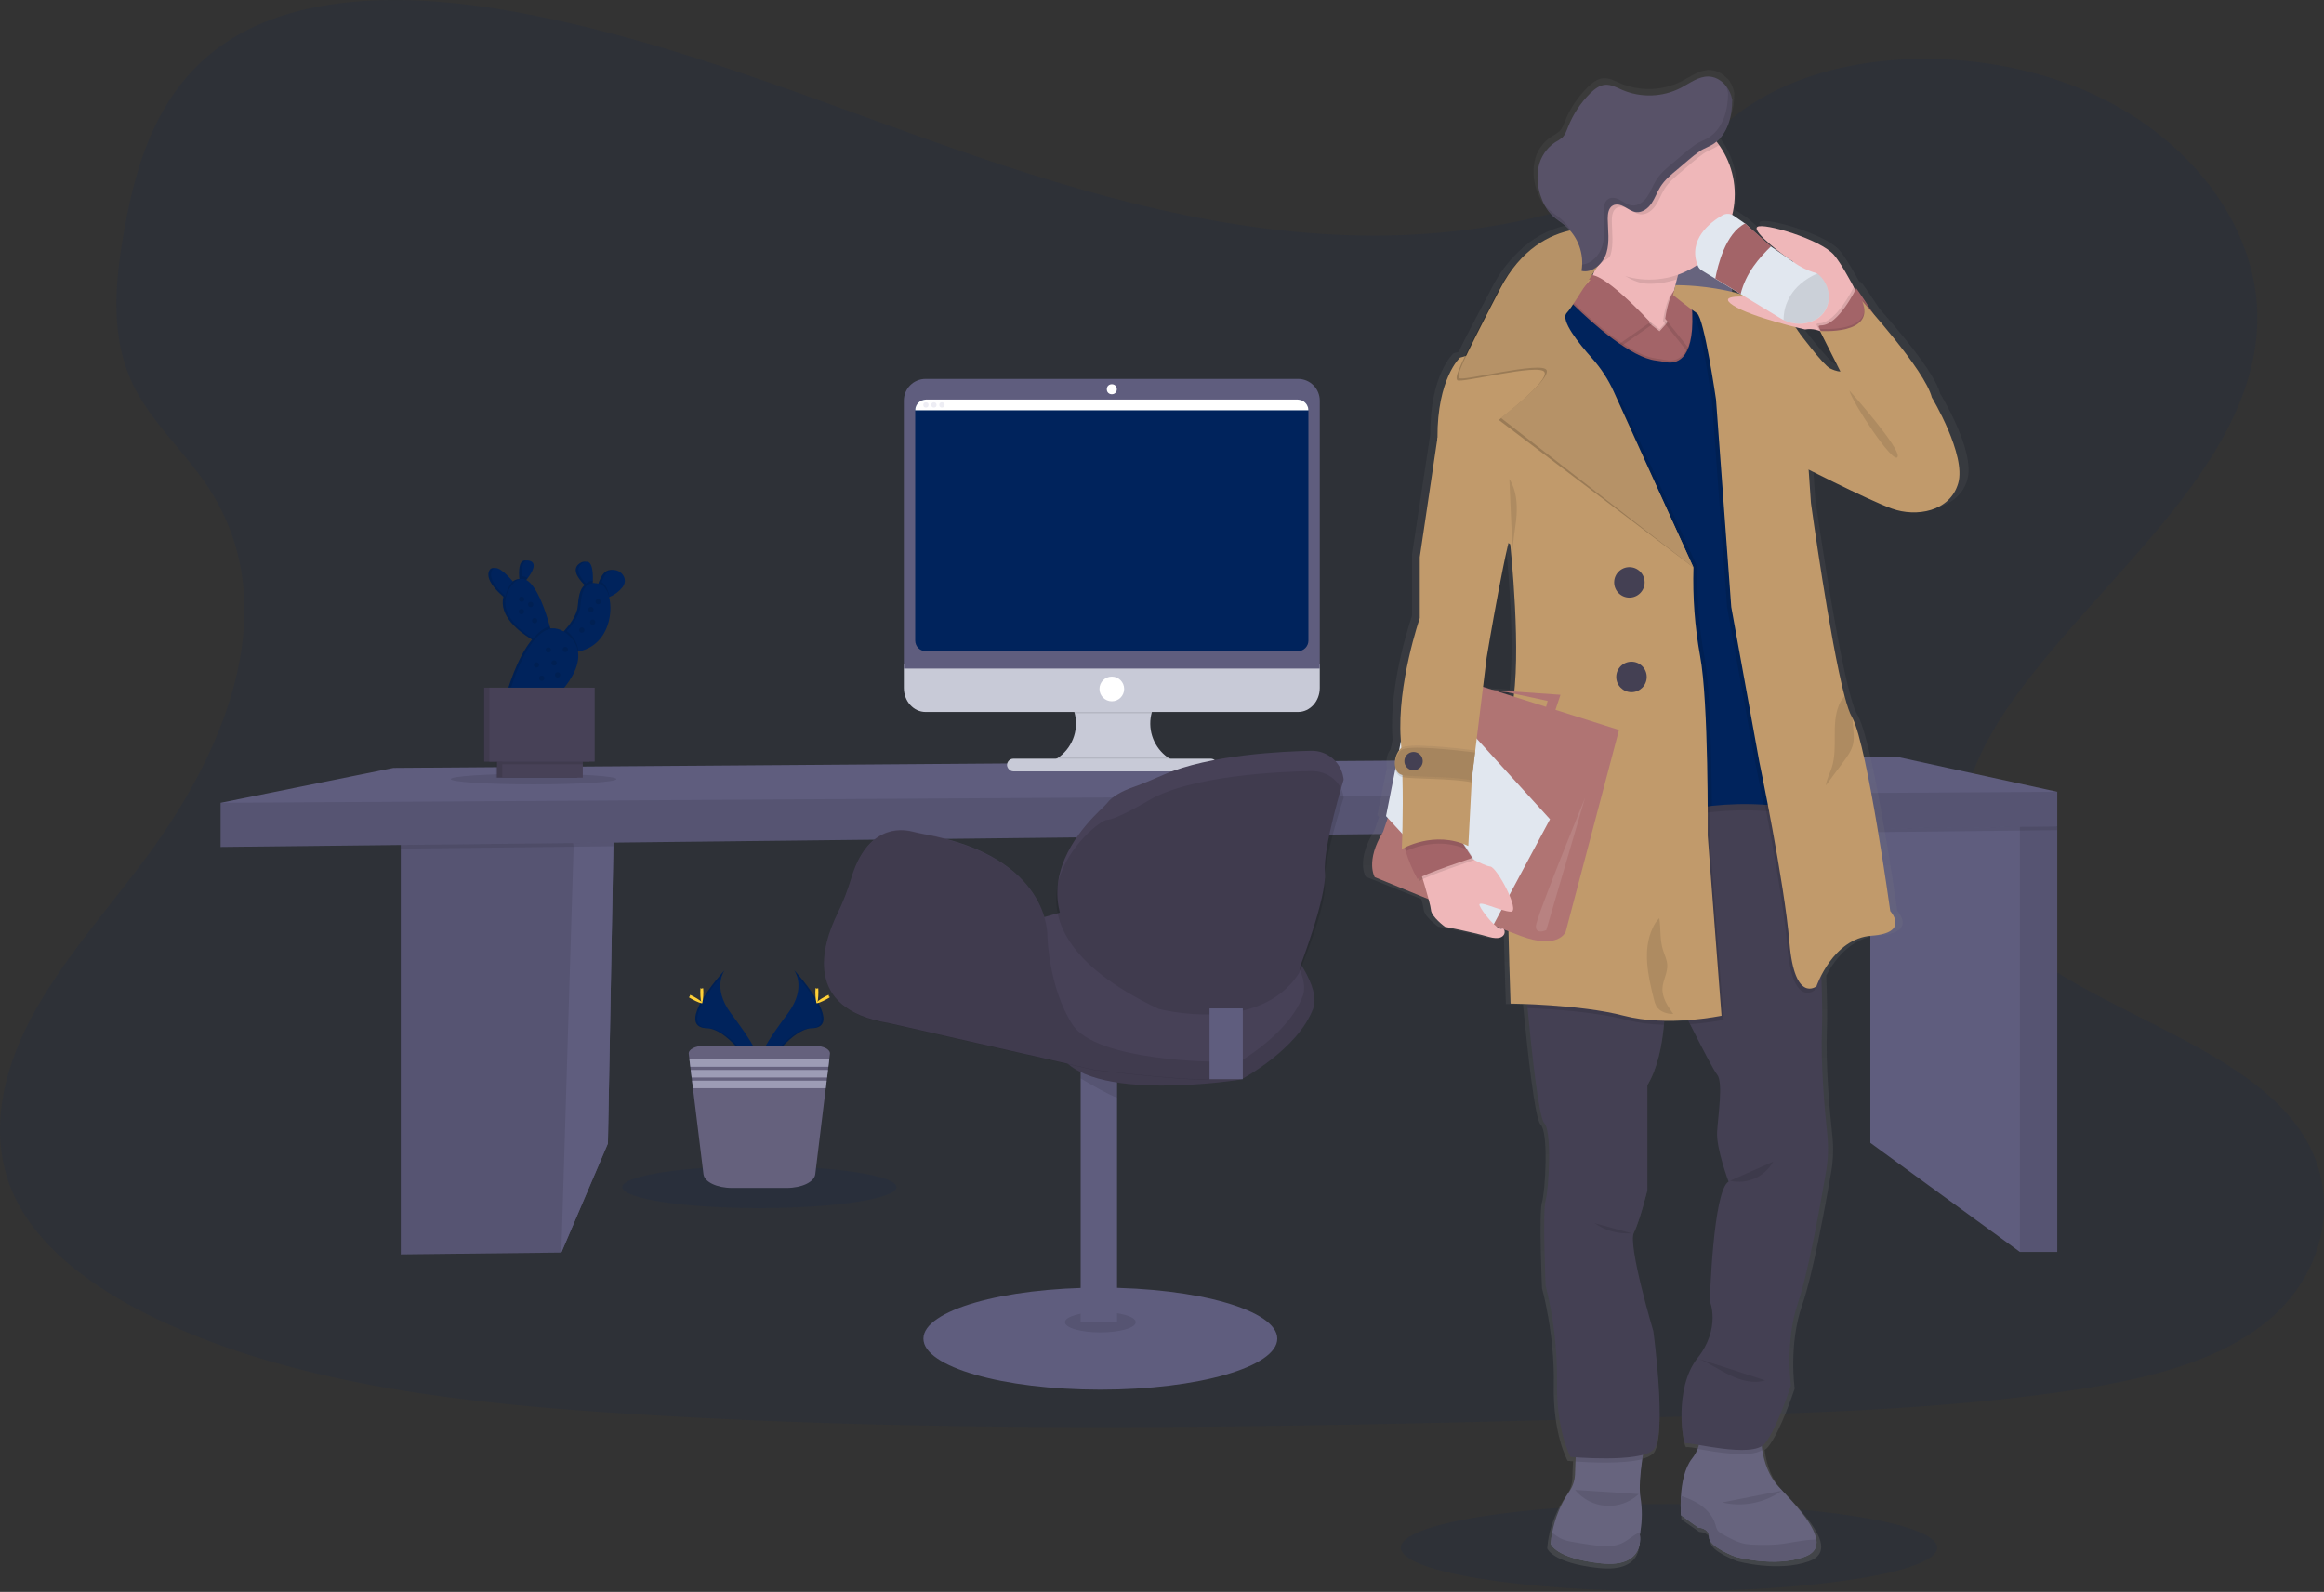 <?xml version="1.0" encoding="UTF-8"?>
<svg width="1118px" height="766px" viewBox="0 0 1118 766" version="1.1" xmlns="http://www.w3.org/2000/svg" xmlns:xlink="http://www.w3.org/1999/xlink">
    <rect x="0" y="0" width="1118" height="766" fill="#333333" stroke="none"/>
    <!-- Generator: Sketch 53.2 (72643) - https://sketchapp.com -->
    <title>developer</title>
    <desc>Created with Sketch.</desc>
    <defs>
        <linearGradient x1="50.002%" y1="100.001%" x2="50.002%" y2="0.003%" id="linearGradient-1">
            <stop stop-color="#808080" stop-opacity="0.25" offset="0%"></stop>
            <stop stop-color="#808080" stop-opacity="0.12" offset="54%"></stop>
            <stop stop-color="#808080" stop-opacity="0.1" offset="100%"></stop>
        </linearGradient>
    </defs>
    <g id="Page-1" stroke="none" stroke-width="1" fill="none" fill-rule="evenodd">
        <g id="developer" fill-rule="nonzero">
            <path d="M649.58,113.22 C577.91,110.94 509.64,89.7 444.46,66.47 C379.28,43.24 314.7,17.47 244.74,5.19 C199.74,-2.73 148.29,-3.81 112.03,18.29 C77.15,39.59 65.87,76.37 59.81,110.5 C55.25,136.17 52.57,163.19 65.06,187.23 C73.74,203.91 89.14,217.94 99.79,233.92 C136.86,289.54 110.66,358.12 70.49,412.42 C51.65,437.86 29.8,462.2 15.26,489.31 C0.72,516.42 -5.99,547.5 6.72,575.16 C19.33,602.58 49.37,623.16 81.92,637.66 C148.02,667.08 225.92,675.5 301.92,680.27 C470.01,690.86 639.01,686.25 807.64,681.68 C870.03,679.98 932.64,678.27 994.07,669.41 C1028.15,664.49 1063.34,656.69 1088.07,637.85 C1119.49,613.94 1127.27,573.44 1106.22,543.46 C1070.92,493.16 973.3,480.66 948.62,426.69 C935.01,396.97 949.01,363.86 968.74,336.32 C1011.08,277.21 1082.06,225.32 1085.8,157.78 C1088.37,111.37 1054.25,64.89 1001.49,42.93 C946.19,19.93 869.49,22.81 828.7,60.93 C786.69,100.14 712.87,115.24 649.58,113.22 Z" id="Path" fill="#00235C" opacity="0.1"></path>
            <ellipse id="Oval" fill="#00235C" opacity="0.1" cx="802.9" cy="744.72" rx="129" ry="21"></ellipse>
            <polygon id="Path" fill="#5F5D7E" points="295.39 389.56 295.07 407.2 292.45 550.22 270.04 602.71 192.8 603.59 192.8 397.68 273.41 391.3"></polygon>
            <polygon id="Path" fill="#000000" opacity="0.1" points="295.39 389.56 295.07 407.2 292.45 550.22 270.04 602.71 192.8 603.59 192.8 397.68 273.41 391.3"></polygon>
            <polygon id="Path" fill="#5F5D7E" points="295.39 389.56 295.07 407.2 292.45 550.22 270.04 602.71 275.94 407.54 275.92 407.41 273.41 391.3"></polygon>
            <polygon id="Path" fill="#000000" opacity="0.1" points="273.41 391.3 295.39 389.56 295.07 407.2 275.92 407.41 192.8 408.34 192.8 397.68"></polygon>
            <polygon id="Path" fill="#5F5D7E" points="989.68 397.68 989.68 602.4 971.7 602.4 899.76 549.93 899.76 391.91 964.03 385.87 967.97 387.68 971.7 389.4"></polygon>
            <rect id="Rectangle" fill="#000000" opacity="0.1" x="971.7" y="387.68" width="17.98" height="214.72"></rect>
            <polygon id="Path" fill="#000000" opacity="0.1" points="989.68 387.68 989.68 399.45 971.7 399.66 899.76 400.45 899.76 391.91 964.03 385.87 967.97 387.68 971.7 389.4 971.7 387.68"></polygon>
            <polygon id="Path" fill="#5F5D7E" points="989.68 381 989.68 397.68 106.13 407.54 106.13 386.31 189.26 369.5 912.73 364.2"></polygon>
            <polygon id="Path" fill="#000000" opacity="0.1" points="989.68 381 989.68 397.68 106.13 407.54 106.13 386.31"></polygon>
            <ellipse id="Oval" fill="#000000" opacity="0.1" cx="256.69" cy="374.88" rx="39.83" ry="2.55"></ellipse>
            <path d="M290.12,276.29 C289.277,277.455 288.603,278.735 288.12,280.09 C288,280.42 287.88,280.8 287.76,281.16 C287.534,281.052 287.295,280.971 287.05,280.92 C286.022,280.657 284.958,280.562 283.9,280.64 C283.9,280.233 283.92,279.803 283.96,279.35 C284.09,274.69 283.54,268.19 279.09,270.94 C274.83,273.59 277.87,278 280.62,280.85 C280.86,281.1 281.1,281.33 281.33,281.55 C278.82,283.35 278.33,287.5 277.92,291.84 C277.51,296.18 273.82,300.94 271.38,303.64 L270.68,304.39 C268.683,302.788 266.093,302.121 263.57,302.56 C263.457,302.18 263.347,301.78 263.24,301.36 C261.24,294.21 257.15,281.82 251.9,279.1 L252.59,278.23 C254.82,275.31 257.33,270.98 253.59,269.87 C249.85,268.76 249.59,273.63 249.76,277.27 C249.76,277.73 249.82,278.16 249.86,278.57 C248.373,278.648 246.982,279.331 246.01,280.46 C245.83,280.24 245.65,280.02 245.44,279.78 C242.44,276.23 236.92,270.61 235.25,274.87 C233.7,278.87 238.55,283.97 241.97,286.95 L242.18,287.14 C239.89,296.44 249.89,304.02 255.28,307.33 L255.97,307.76 C248.54,316.51 243.97,332.92 243.97,332.92 L264.77,336.64 C264.77,336.64 278.56,324.74 276.77,313.56 L276.91,313.56 C290.69,310.8 293.83,296.1 291.68,287.38 L291.93,287.28 C294.437,286.245 296.634,284.582 298.31,282.45 C302.17,277.08 294.08,271.03 290.12,276.29 Z" id="Path" fill="#00235C"></path>
            <path d="M290.12,276.29 C289.277,277.455 288.603,278.735 288.12,280.09 C288,280.42 287.88,280.8 287.76,281.16 C287.534,281.052 287.295,280.971 287.05,280.92 C286.022,280.657 284.958,280.562 283.9,280.64 C283.9,280.233 283.92,279.803 283.96,279.35 C284.09,274.69 283.54,268.19 279.09,270.94 C274.83,273.59 277.87,278 280.62,280.85 C280.86,281.1 281.1,281.33 281.33,281.55 C278.82,283.35 278.33,287.5 277.92,291.84 C277.51,296.18 273.82,300.94 271.38,303.64 L270.68,304.39 C268.683,302.788 266.093,302.121 263.57,302.56 C263.457,302.18 263.347,301.78 263.24,301.36 C261.24,294.21 257.15,281.82 251.9,279.1 L252.59,278.23 C254.82,275.31 257.33,270.98 253.59,269.87 C249.85,268.76 249.59,273.63 249.76,277.27 C249.76,277.73 249.82,278.16 249.86,278.57 C248.373,278.648 246.982,279.331 246.01,280.46 C245.83,280.24 245.65,280.02 245.44,279.78 C242.44,276.23 236.92,270.61 235.25,274.87 C233.7,278.87 238.55,283.97 241.97,286.95 L242.18,287.14 C239.89,296.44 249.89,304.02 255.28,307.33 L255.97,307.76 C248.54,316.51 243.97,332.92 243.97,332.92 L264.77,336.64 C264.77,336.64 278.56,324.74 276.77,313.56 L276.91,313.56 C290.69,310.8 293.83,296.1 291.68,287.38 L291.93,287.28 C294.437,286.245 296.634,284.582 298.31,282.45 C302.17,277.08 294.08,271.03 290.12,276.29 Z" id="Path" fill="#000000" opacity="0.1"></path>
            <path d="M248.71,282.29 L246.28,289.41 C246.28,289.41 244.93,288.46 243.22,286.95 C239.81,283.95 234.95,278.83 236.51,274.87 C238.18,270.61 243.69,276.23 246.7,279.78 C247.91,281.2 248.71,282.29 248.71,282.29 Z" id="Path" fill="#00235C"></path>
            <path d="M253.84,278.23 C253.099,279.201 252.308,280.132 251.47,281.02 C251.263,279.778 251.119,278.527 251.04,277.27 C250.84,273.63 251.22,268.79 254.87,269.87 C258.52,270.95 256.07,275.31 253.84,278.23 Z" id="Path" fill="#00235C"></path>
            <path d="M285.21,279.35 C285.14,281.69 284.91,283.56 284.91,283.56 C283.847,282.729 282.845,281.823 281.91,280.85 C279.16,278 276.11,273.59 280.38,270.94 C284.79,268.19 285.34,274.69 285.21,279.35 Z" id="Path" fill="#00235C"></path>
            <path d="M299.58,282.42 C297.904,284.552 295.707,286.215 293.2,287.25 C292.503,287.551 291.789,287.808 291.06,288.02 L288.19,284.02 C288.498,282.691 288.895,281.385 289.38,280.11 C289.863,278.755 290.537,277.475 291.38,276.31 C295.35,271.03 303.44,277.08 299.58,282.42 Z" id="Path" fill="#00235C"></path>
            <path d="M246.7,279.78 C247.91,281.2 248.7,282.29 248.7,282.29 L246.27,289.41 C246.27,289.41 244.92,288.46 243.21,286.95 C243.589,284.671 244.53,282.523 245.95,280.7 C246.2,280.37 246.45,280.06 246.7,279.78 Z" id="Path" fill="#000000" opacity="0.1"></path>
            <path d="M253.84,278.23 C253.099,279.201 252.308,280.132 251.47,281.02 C251.263,279.778 251.119,278.527 251.04,277.27 C252.05,277.292 253.029,277.628 253.84,278.23 L253.84,278.23 Z" id="Path" fill="#000000" opacity="0.1"></path>
            <path d="M265.8,306.49 L259.75,309.15 C258.646,308.599 257.571,307.992 256.53,307.33 C250.17,303.42 237.39,293.58 245.96,281.97 C254.53,270.36 261.68,291.18 264.49,301.36 C265.34,304.4 265.8,306.49 265.8,306.49 Z" id="Path" fill="#00235C"></path>
            <path d="M281.88,280.86 C282.756,279.951 283.949,279.414 285.21,279.36 C285.14,281.7 284.91,283.57 284.91,283.57 C283.837,282.74 282.824,281.834 281.88,280.86 L281.88,280.86 Z" id="Path" fill="#000000" opacity="0.1"></path>
            <path d="M293.2,287.25 C292.503,287.551 291.789,287.808 291.06,288.02 L288.19,284.02 C288.498,282.691 288.895,281.385 289.38,280.11 C291.23,281.17 292.59,283.86 293.2,287.25 Z" id="Path" fill="#000000" opacity="0.1"></path>
            <path d="M278.18,313.53 C277.847,313.597 277.513,313.657 277.18,313.71 C256.91,316.8 270.5,305.85 270.5,305.85 C270.5,305.85 271.41,305.01 272.65,303.64 C275.09,300.94 278.78,296.21 279.2,291.84 C279.83,285.27 280.57,279.11 288.33,280.92 C296.09,282.73 297.38,309.69 278.18,313.53 Z" id="Path" fill="#00235C"></path>
            <rect id="Rectangle" fill="#474157" x="239.06" y="364.02" width="38.75" height="10.19"></rect>
            <rect id="Rectangle" fill="#474157" x="232.9" y="330.91" width="50.63" height="35.56"></rect>
            <rect id="Rectangle" fill="#000000" opacity="0.1" x="238.68" y="364.02" width="38.75" height="10.19"></rect>
            <rect id="Rectangle" fill="#000000" opacity="0.1" x="232.74" y="330.91" width="50.63" height="35.56"></rect>
            <rect id="Rectangle" fill="#474157" x="241.61" y="364.02" width="38.75" height="10.19"></rect>
            <path d="M264.49,301.36 C265.34,304.36 265.8,306.49 265.8,306.49 L259.75,309.15 C258.646,308.599 257.571,307.992 256.53,307.33 C258.9,304.33 261.57,302.06 264.49,301.36 Z" id="Path" fill="#000000" opacity="0.1"></path>
            <path d="M278.18,313.53 C277.847,313.597 277.513,313.657 277.18,313.71 C256.91,316.8 270.5,305.85 270.5,305.85 C270.5,305.85 271.41,305.01 272.65,303.64 C276.41,306.67 278.01,310.08 278.18,313.53 Z" id="Path" fill="#000000" opacity="0.1"></path>
            <path d="M245.21,332.92 C245.21,332.92 256.57,292.27 272.49,304.8 C288.41,317.33 266.01,336.64 266.01,336.64 L245.21,332.92 Z" id="Path" fill="#00235C"></path>
            <circle id="Oval" fill="#000000" opacity="0.1" cx="250.95" cy="288.34" r="1.27"></circle>
            <circle id="Oval" fill="#000000" opacity="0.1" cx="250.84" cy="294.29" r="1.27"></circle>
            <circle id="Oval" fill="#000000" opacity="0.1" cx="287.78" cy="289.51" r="1.27"></circle>
            <circle id="Oval" fill="#000000" opacity="0.1" cx="258.06" cy="319.97" r="1.27"></circle>
            <circle id="Oval" fill="#000000" opacity="0.1" cx="285.12" cy="299.38" r="1.27"></circle>
            <circle id="Oval" fill="#000000" opacity="0.1" cx="271.96" cy="312.54" r="1.27"></circle>
            <circle id="Oval" fill="#000000" opacity="0.1" cx="255.3" cy="290.89" r="1.27"></circle>
            <circle id="Oval" fill="#000000" opacity="0.1" cx="284.27" cy="293.33" r="1.27"></circle>
            <circle id="Oval" fill="#000000" opacity="0.1" cx="279.92" cy="303.2" r="1.27"></circle>
            <circle id="Oval" fill="#000000" opacity="0.1" cx="266.55" cy="319.02" r="1.27"></circle>
            <circle id="Oval" fill="#000000" opacity="0.1" cx="263.79" cy="312.76" r="1.27"></circle>
            <circle id="Oval" fill="#000000" opacity="0.1" cx="257.21" cy="298.64" r="1.27"></circle>
            <rect id="Rectangle" fill="#000000" opacity="0.1" x="241.61" y="364.02" width="38.75" height="3.72"></rect>
            <rect id="Rectangle" fill="#474157" x="235.45" y="330.91" width="50.63" height="35.56"></rect>
            <circle id="Oval" fill="#000000" opacity="0.1" cx="268.25" cy="324.75" r="1.27"></circle>
            <circle id="Oval" fill="#000000" opacity="0.1" cx="260.6" cy="326.34" r="1.27"></circle>
            <path d="M382.01,466.79 C382.01,466.79 388.32,475.04 379.1,487.5 C369.88,499.96 362.27,510.5 365.34,518.24 C365.34,518.24 379.26,495.1 390.58,494.78 C401.9,494.46 394.43,480.7 382.01,466.79 Z" id="Path" fill="#00235C"></path>
            <path d="M382.01,466.79 C382.557,467.586 382.991,468.455 383.3,469.37 C394.35,482.37 400.24,494.48 389.61,494.78 C379.72,495.06 367.85,512.78 365.01,517.22 C365.1,517.56 365.21,517.894 365.34,518.22 C365.34,518.22 379.26,495.08 390.58,494.76 C401.9,494.44 394.43,480.7 382.01,466.79 Z" id="Path" fill="#000000" opacity="0.1"></path>
            <path d="M393.7,477.3 C393.7,480.21 393.37,482.56 392.97,482.56 C392.57,482.56 392.24,480.21 392.24,477.3 C392.24,474.39 392.65,475.77 393.05,475.77 C393.45,475.77 393.7,474.4 393.7,477.3 Z" id="Path" fill="#FFD037"></path>
            <path d="M397.72,480.77 C395.17,482.16 392.95,483 392.72,482.65 C392.49,482.3 394.44,480.88 396.99,479.49 C399.54,478.1 398.53,479.11 398.72,479.49 C398.91,479.87 400.27,479.38 397.72,480.77 Z" id="Path" fill="#FFD037"></path>
            <path d="M348.64,466.79 C348.64,466.79 342.32,475.04 351.55,487.5 C360.78,499.96 368.38,510.5 365.3,518.24 C365.3,518.24 351.39,495.1 340.06,494.78 C328.73,494.46 336.18,480.7 348.64,466.79 Z" id="Path" fill="#00235C"></path>
            <path d="M348.64,466.79 C348.089,467.584 347.654,468.453 347.35,469.37 C336.29,482.37 330.41,494.48 341.03,494.78 C350.93,495.06 362.8,512.78 365.64,517.22 C365.54,517.57 365.43,517.91 365.3,518.22 C365.3,518.22 351.39,495.08 340.06,494.76 C328.73,494.44 336.18,480.7 348.64,466.79 Z" id="Path" fill="#000000" opacity="0.1"></path>
            <path d="M336.9,477.3 C336.9,480.21 337.23,482.56 337.63,482.56 C338.03,482.56 338.36,480.21 338.36,477.3 C338.36,474.39 337.95,475.77 337.55,475.77 C337.15,475.77 336.9,474.4 336.9,477.3 Z" id="Path" fill="#FFD037"></path>
            <path d="M332.88,480.77 C335.43,482.16 337.65,483 337.88,482.65 C338.11,482.3 336.17,480.88 333.62,479.49 C331.07,478.1 332.07,479.11 331.88,479.49 C331.69,479.87 330.33,479.38 332.88,480.77 Z" id="Path" fill="#FFD037"></path>
            <ellipse id="Oval" fill="#00235C" opacity="0.1" cx="365.31" cy="571.24" rx="65.98" ry="10.13"></ellipse>
            <path d="M399.26,507.12 L398.94,509.7 L398.5,513.34 L398.32,514.85 L397.88,518.5 L397.68,520.01 L397.24,523.65 L392.19,565.04 C391.74,568.74 385.71,571.62 378.42,571.62 L352.18,571.62 C344.9,571.62 338.87,568.74 338.42,565.04 L333.36,523.65 L332.92,520.01 L332.74,518.5 L332.28,514.85 L332.1,513.34 L331.66,509.7 L331.34,507.12 C331.09,505.03 334.34,503.27 338.48,503.27 L392.13,503.27 C396.25,503.27 399.52,505.03 399.26,507.12 Z" id="Path" fill="#65617D"></path>
            <polygon id="Path" fill="#9D9CB5" points="398.95 509.69 398.5 513.33 332.11 513.33 331.66 509.69"></polygon>
            <polygon id="Path" fill="#9D9CB5" points="398.32 514.85 397.88 518.49 332.74 518.49 332.29 514.85"></polygon>
            <polygon id="Path" fill="#9D9CB5" points="397.69 520.01 397.25 523.65 333.37 523.65 332.92 520.01"></polygon>
            <path d="M565.47,366.54 L565.47,368.6 L504.56,368.6 L504.56,366.93 C512.417,364.023 517.63,356.527 517.62,348.15 C517.621,340.324 513.057,333.216 505.94,329.96 L565.06,329.96 C557.856,333.243 553.266,340.467 553.355,348.383 C553.444,356.3 558.194,363.419 565.47,366.54 Z" id="Path" fill="#C8CAD7"></path>
            <path d="M565.06,329.96 C559.558,332.483 555.496,337.363 554.01,343.23 L517.01,343.23 C515.512,337.363 511.444,332.486 505.94,329.96 L565.06,329.96 Z" id="Path" fill="#000000" opacity="0.1"></path>
            <path d="M434.81,319.46 L434.81,331.03 C434.81,337.41 439.49,342.59 445.25,342.59 L624.46,342.59 C630.22,342.59 634.9,337.41 634.9,331.03 L634.9,319.46 L434.81,319.46 Z" id="Path" fill="#C8CAD7"></path>
            <path d="M565.47,366.54 L565.47,368.6 L504.56,368.6 L504.56,366.93 C506.23,366.308 507.811,365.467 509.26,364.43 L561.74,364.43 C562.905,365.264 564.155,365.971 565.47,366.54 Z" id="Path" fill="#000000" opacity="0.1"></path>
            <rect id="Rectangle" fill="#C8CAD7" x="484.44" y="365.07" width="101.17" height="6.1" rx="3.05"></rect>
            <path d="M634.9,192.77 C634.9,190.001 633.8,187.346 631.842,185.388 C629.884,183.43 627.229,182.33 624.46,182.33 L445.25,182.33 C439.484,182.33 434.81,187.004 434.81,192.77 L434.81,321.71 L634.9,321.71 L634.9,192.77 Z" id="Path" fill="#5F5D7E"></path>
            <path d="M629.44,197.42 L629.44,308.22 C629.44,311.059 627.139,313.36 624.3,313.36 L445.41,313.36 C442.571,313.36 440.27,311.059 440.27,308.22 L440.27,197.42 C440.285,196.516 440.54,195.632 441.01,194.86 C441.929,193.272 443.625,192.293 445.46,192.29 L624.3,192.29 C627.135,192.29 629.434,194.585 629.44,197.42 Z" id="Path" fill="#00235C"></path>
            <circle id="Oval" fill="#FFFFFF" cx="534.86" cy="187.3" r="2.41"></circle>
            <circle id="Oval" fill="#FFFFFF" cx="534.86" cy="331.51" r="5.94"></circle>
            <path d="M629.44,197.42 L440.27,197.42 C440.27,194.581 442.571,192.28 445.41,192.28 L624.3,192.28 C627.139,192.28 629.44,194.581 629.44,197.42 Z" id="Path" fill="#FFFFFF"></path>
            <circle id="Oval" fill="#EDEDF4" cx="445.42" cy="194.85" r="1.28"></circle>
            <circle id="Oval" fill="#EDEDF4" cx="449.27" cy="194.85" r="1.28"></circle>
            <circle id="Oval" fill="#EDEDF4" cx="453.12" cy="194.85" r="1.28"></circle>
            <path d="M657.01,421.86 C657.01,421.86 669.01,426.74 683.74,432.59 C684.245,434.275 684.632,435.992 684.9,437.73 C685.16,441.13 691.9,445.92 691.9,445.92 C691.9,445.92 704.4,448.18 713.81,450.83 C721.12,452.83 722.13,448.83 721.19,447.27 L723.38,448.11 C723.87,468.35 724.43,483.11 724.43,483.11 C724.43,483.11 727.63,483.11 732.68,483.35 C732.74,483.99 732.8,484.65 732.87,485.35 C734.8,505.35 738.35,538.35 741.1,541.09 C745.1,544.96 743.33,573.48 741.79,578.52 C740.25,583.56 741.79,619.83 741.79,619.83 C741.79,619.83 747.98,641.99 747.46,666.17 C746.94,690.35 754.16,702.95 754.16,702.95 L756.75,703.14 C756.75,703.81 756.67,704.47 756.64,705.14 C756.52,707.33 756.43,709.52 756.4,711.51 C756.239,714.549 755.197,717.474 753.4,719.93 C749.255,725.855 746.397,732.583 745.01,739.68 C744.707,741.267 744.493,742.869 744.37,744.48 C744.37,744.88 744.32,745.1 744.32,745.1 C744.32,745.1 746.72,752.16 769.24,754.51 C791.76,756.86 788.5,740.57 788.5,740.57 C788.5,740.57 788.61,740.11 788.75,739.27 C789.735,733.763 789.766,728.127 788.84,722.61 C788.05,718.31 788.73,710.87 789.71,704.05 C789.81,703.34 789.92,702.64 790.02,701.95 C791.904,701.556 793.673,700.735 795.19,699.55 C802.24,693.12 795.19,642 795.19,642 C795.19,642 782.47,600.19 785.57,594.14 C788.67,588.09 792.27,573.49 792.27,573.49 L792.27,522.61 C797.27,514.54 799.52,503.5 800.45,493.45 C800.51,492.78 800.57,492.12 800.62,491.45 C804.79,491.53 808.79,491.38 812.42,491.13 L813.42,493.13 C819.32,504.56 825.32,515.88 826.79,517.55 C829.88,521.08 827.3,537.2 826.79,545.26 C826.28,553.32 832.46,569.44 832.46,569.44 C824.73,573.97 823.18,627.37 823.18,627.37 C823.18,627.37 828.85,640.47 816.99,655.08 C805.13,669.69 809.77,697.4 811.32,696.39 C811.73,696.12 814.24,696.53 817.81,697.12 C817.162,699.514 816.002,701.738 814.41,703.64 C810.58,708.4 809.27,715.86 808.89,721.82 C808.667,724.926 808.667,728.044 808.89,731.15 L817.48,737.15 C817.48,737.15 822.81,737.15 822.81,741.86 C822.81,746.57 835.87,751.26 835.87,751.26 C835.87,751.26 855.29,756.63 870.25,751.26 C875.1,749.52 876.58,746.53 876.01,742.9 C874.83,735.31 864.68,724.9 857.36,717.34 C852.42,712.21 850.17,705.41 849.17,699.52 C849.06,698.89 848.97,698.27 848.89,697.66 C849.493,697.32 850.031,696.877 850.48,696.35 C856.67,688.79 863.37,668.14 863.37,668.14 C863.37,668.14 860.31,647.04 867.01,627.86 C872.01,613.67 878.08,580.41 880.9,564.12 C881.931,558.21 882.119,552.183 881.46,546.22 C880.16,534.33 878.16,512.3 878.87,494.86 C879.11,489.17 878.94,480.12 878.55,469.51 L878.55,469.36 C882.22,462.43 890.18,451.12 903.46,450.19 C922.71,448.84 912.74,438.27 912.74,438.27 C912.74,438.27 901.45,358.94 894.01,344.86 C893.897,344.615 893.766,344.377 893.62,344.15 C892.52,342.4 891.32,338.9 890.05,334.23 C882.72,307.18 873.34,240.54 873.34,240.54 L872.19,224.33 C883.67,229.96 904.97,240.23 913.56,243.23 C925.56,247.43 942.26,244.74 946.39,230.97 C950.52,217.2 933.33,189.33 933.33,189.33 C930.8,179.45 913.33,158.88 904.24,148.67 C903.36,147.34 902.49,146.02 901.64,144.76 C899.3,141.27 897.19,138.19 895.85,136.38 L895.72,136.63 C895.39,136.17 895.08,135.74 894.81,135.38 L894.59,135.82 C891.34,129.82 887.69,123.65 884.86,120.34 C878.28,112.66 849.58,104.4 846.74,106.67 C844.67,108.32 853.26,115.52 859.27,119.94 L853.53,116.06 L840.7,104.96 L835.05,101.14 C834.815,100.981 834.567,100.84 834.31,100.72 C837.287,89.026 834.897,76.613 827.79,66.86 C827.39,66.31 826.96,65.76 826.53,65.23 C832.44,60.31 834.31,52.18 834.31,45.03 L834.31,44.76 C833.873,42.08 832.683,39.58 830.88,37.55 C830.97,37.73 831.06,37.93 831.14,38.12 C829.047,35.442 825.886,33.816 822.49,33.67 C817.49,33.59 813.3,36.87 808.91,39.12 C799.771,43.698 789.09,44.063 779.66,40.12 C776.95,38.96 774.22,37.42 771.28,37.66 C768.34,37.9 766.01,39.79 764.01,41.76 C759.201,46.396 755.419,51.99 752.91,58.18 C752.17,59.99 751.51,61.92 750.08,63.28 C748.991,64.169 747.811,64.94 746.56,65.58 C742.203,68.356 739.172,72.793 738.17,77.86 C737.237,82.852 737.761,88.008 739.68,92.71 C740.84,95.965 742.736,98.908 745.22,101.31 C747.09,103.04 749.33,104.31 751.31,105.94 C752.209,106.672 753.048,107.475 753.82,108.34 C744.827,110.331 736.604,114.888 730.15,121.46 C725.301,126.146 721.248,131.59 718.15,137.58 C709.78,153.31 704.7,163.1 701.68,169.31 C700.17,169.77 699.24,169.99 699.24,169.99 C699.24,169.99 687.9,180.06 688.07,208.94 L688.07,208.94 L679.3,266.7 L679.3,296.25 C679.3,296.25 668.01,328.32 669.86,354.86 C669.86,355.22 669.86,355.57 669.93,355.92 L669.01,360.43 C667.594,362.36 666.887,364.719 667.01,367.11 C666.953,367.928 667.013,368.75 667.19,369.55 L662.59,392.27 L663.46,393.19 L661.09,399.86 C652.16,414.13 657.01,421.86 657.01,421.86 Z M723.33,259.86 C723.9,260.25 724.22,260.45 724.22,260.45 C724.22,260.45 729.22,305.22 726.22,331.84 L715.69,331.12 L710.69,329.58 L712.48,315.35 C712.48,315.35 718.89,277.86 723.29,259.86 L723.33,259.86 Z M764.71,129.91 L765.71,128.37 C765.5,128.92 765.29,129.46 765.07,129.96 L764.71,129.91 Z M717.18,331.62 L722.63,332.18 L726.08,332.9 C726.02,333.38 725.96,333.85 725.9,334.31 L717.18,331.62 Z M834.31,138.06 C834.307,137.562 834.274,137.064 834.21,136.57 L838.49,139.11 L838.75,139.27 C837.27,138.84 835.75,138.46 834.31,138.11 L834.31,138.06 Z M867.53,157.86 C866.943,156.938 866.308,156.047 865.63,155.19 C868.63,155.91 870.49,156.33 870.49,156.33 C872.885,155.914 875.347,156.163 877.61,157.05 C878.342,158.54 879.167,159.983 880.08,161.37 L887.98,176.67 C887.98,176.67 886.26,176.84 882.82,175.16 C879.38,173.48 867.53,157.86 867.53,157.86 Z M717.44,445.86 L719.91,446.86 L719.91,446.86 C719.36,447.03 718.48,446.63 717.44,445.86 Z" id="Shape" fill="url(#linearGradient-1)"></path>
            <path d="M803.01,117.15 C806.19,119.02 806.29,127.01 805.8,133.42 C805.45,138.11 804.8,141.95 804.8,141.95 L825.49,192.25 C825.49,192.25 833.16,156.41 833.28,140.41 C833.289,139.148 833.097,137.892 832.71,136.69 C829.1,125.16 808.82,118.76 803.01,117.15 Z" id="Path" fill="#67647E"></path>
            <path d="M801.52,116.75 C801.52,116.75 802.08,116.88 803.05,117.15 C802.585,116.882 802.057,116.744 801.52,116.75 Z" id="Path" fill="#67647E"></path>
            <path d="M808.69,729.08 L817.02,735.08 C817.02,735.08 822.19,735.08 822.19,739.75 C822.19,744.42 834.85,749.08 834.85,749.08 C834.85,749.08 853.69,754.41 868.19,749.08 C872.89,747.35 874.33,744.39 873.78,740.78 C872.63,733.25 862.78,722.96 855.69,715.41 C850.9,710.32 848.69,703.57 847.75,697.73 C847.057,693.551 846.869,689.304 847.19,685.08 L816.69,682.91 C818.437,687.513 818.437,692.597 816.69,697.2 C816.023,698.846 815.124,700.389 814.02,701.78 C810.3,706.5 809.02,713.91 808.66,719.78 C808.451,722.877 808.461,725.985 808.69,729.08 Z" id="Path" fill="#67647E"></path>
            <path d="M746.01,742.91 C746.01,742.91 748.34,749.91 770.18,752.25 C792.02,754.59 788.85,738.41 788.85,738.41 C788.85,738.41 788.96,737.95 789.1,737.12 C790.049,731.65 790.076,726.059 789.18,720.58 C788.42,716.32 789.08,708.93 790.03,702.16 C791.15,694.1 792.68,686.91 792.68,686.91 L758.84,689.41 C758.84,689.41 758.25,696.3 757.91,703.26 C757.8,705.43 757.71,707.6 757.68,709.58 C757.523,712.585 756.51,715.482 754.76,717.93 C750.754,723.841 748.003,730.513 746.68,737.53 C746.388,739.104 746.181,740.693 746.06,742.29 C746.01,742.69 746.01,742.91 746.01,742.91 Z" id="Path" fill="#67647E"></path>
            <path d="M808.69,729.08 L817.02,735.08 C817.02,735.08 822.19,735.08 822.19,739.75 C822.19,744.42 834.85,749.08 834.85,749.08 C834.85,749.08 853.69,754.41 868.19,749.08 C872.89,747.35 874.33,744.39 873.78,740.78 C873.33,740.78 872.9,740.84 872.54,740.85 C866.6,741.04 860.82,742.64 854.91,743.17 C851.543,743.418 848.164,743.472 844.79,743.33 C843.116,743.319 841.445,743.188 839.79,742.94 C835.79,742.23 832.08,740.16 828.51,738.13 C827.637,737.72 826.868,737.119 826.26,736.37 C825.779,735.539 825.441,734.633 825.26,733.69 C824,729.17 820.48,725.55 816.44,723.17 C813.981,721.771 811.375,720.647 808.67,719.82 C808.46,722.903 808.466,725.998 808.69,729.08 L808.69,729.08 Z" id="Path" fill="#67647E"></path>
            <path d="M746.01,742.91 C746.01,742.91 748.34,749.91 770.18,752.25 C792.02,754.59 788.85,738.41 788.85,738.41 C788.85,738.41 788.96,737.95 789.1,737.12 C788.1,737.64 787.25,738.12 786.86,738.34 C784.86,739.51 783.07,741.12 780.99,742.21 C775.99,744.84 769.99,744.06 764.35,743.21 C761.7,742.81 759.05,742.41 756.41,741.92 C754.397,741.644 752.439,741.064 750.6,740.2 C749.234,739.404 747.924,738.515 746.68,737.54 C746.388,739.114 746.181,740.703 746.06,742.3 C746.01,742.69 746.01,742.91 746.01,742.91 Z" id="Path" fill="#67647E"></path>
            <path d="M808.69,729.08 L817.02,735.08 C817.02,735.08 822.19,735.08 822.19,739.75 C822.19,744.42 834.85,749.08 834.85,749.08 C834.85,749.08 853.69,754.41 868.19,749.08 C872.89,747.35 874.33,744.39 873.78,740.78 C873.33,740.78 872.9,740.84 872.54,740.85 C866.6,741.04 860.82,742.64 854.91,743.17 C851.543,743.418 848.164,743.472 844.79,743.33 C843.116,743.319 841.445,743.188 839.79,742.94 C835.79,742.23 832.08,740.16 828.51,738.13 C827.637,737.72 826.868,737.119 826.26,736.37 C825.779,735.539 825.441,734.633 825.26,733.69 C824,729.17 820.48,725.55 816.44,723.17 C813.981,721.771 811.375,720.647 808.67,719.82 C808.46,722.903 808.466,725.998 808.69,729.08 L808.69,729.08 Z" id="Path" fill="#000000" opacity="0.1"></path>
            <path d="M746.01,742.91 C746.01,742.91 748.34,749.91 770.18,752.25 C792.02,754.59 788.85,738.41 788.85,738.41 C788.85,738.41 788.96,737.95 789.1,737.12 C788.1,737.64 787.25,738.12 786.86,738.34 C784.86,739.51 783.07,741.12 780.99,742.21 C775.99,744.84 769.99,744.06 764.35,743.21 C761.7,742.81 759.05,742.41 756.41,741.92 C754.397,741.644 752.439,741.064 750.6,740.2 C749.234,739.404 747.924,738.515 746.68,737.54 C746.388,739.114 746.181,740.703 746.06,742.3 C746.01,742.69 746.01,742.91 746.01,742.91 Z" id="Path" fill="#000000" opacity="0.1"></path>
            <path d="M816.69,682.91 C818.437,687.513 818.437,692.597 816.69,697.2 C825.44,698.69 841.75,701.7 847.75,697.73 C847.057,693.551 846.869,689.304 847.19,685.08 L816.69,682.91 Z" id="Path" fill="#000000" opacity="0.1"></path>
            <path d="M757.92,703.26 C764.1,703.7 780.73,704.57 790.04,702.16 C791.16,694.1 792.69,686.91 792.69,686.91 L758.85,689.41 C758.85,689.41 758.26,696.3 757.92,703.26 Z" id="Path" fill="#000000" opacity="0.1"></path>
            <path d="M733.52,470.08 C733.52,470.08 734.04,476.33 734.87,485.08 C736.74,504.94 740.19,537.73 742.87,540.4 C746.71,544.25 745.04,572.55 743.54,577.55 C742.04,582.55 743.54,618.55 743.54,618.55 C747.315,633.588 749.163,649.046 749.04,664.55 C748.54,688.55 755.54,701.05 755.54,701.05 C755.54,701.05 788.54,704.05 795.37,697.67 C802.2,691.29 795.37,640.55 795.37,640.55 C795.37,640.55 783.01,599.08 786.01,593.08 C789.01,587.08 792.51,572.58 792.51,572.58 L792.51,522.08 C797.36,514.08 799.51,503.08 800.44,493.14 C801.18,484.637 801.204,476.087 800.51,467.58 C800.51,467.58 806.72,480.28 813.05,492.84 C818.77,504.19 824.59,515.42 826.05,517.08 C829.05,520.58 826.55,536.58 826.05,544.58 C825.55,552.58 831.55,568.58 831.55,568.58 C824.05,573.08 822.55,626.08 822.55,626.08 C822.55,626.08 828.05,639.08 816.55,653.58 C805.05,668.08 809.55,695.58 811.05,694.58 C812.55,693.58 843.05,702.08 849.05,694.58 C855.05,687.08 861.55,666.58 861.55,666.58 C861.55,666.58 858.55,645.58 865.05,626.58 C869.87,612.5 875.78,579.49 878.52,563.32 C879.502,557.451 879.667,551.474 879.01,545.56 C877.75,533.75 875.81,511.89 876.5,494.56 C876.73,488.91 876.57,479.93 876.19,469.4 C874.9,433.3 871,379.06 871,379.06 L843.9,360.7 L826.01,348.58 L821.63,349.25 L740.01,361.86 L736.84,402.12 L733.52,470.08 Z" id="Path" fill="#444053"></path>
            <path d="M843.92,360.72 L845.35,368.58 C845.35,368.58 857.35,426.08 859.85,455.58 C862.35,485.08 872.85,476.58 872.85,476.58 C873.766,474.103 874.89,471.707 876.21,469.42 C874.92,433.32 871.02,379.08 871.02,379.08 L843.92,360.72 Z" id="Path" fill="#000000" opacity="0.1"></path>
            <path d="M758.19,142.58 C758.19,142.58 814.19,187.41 803.85,178.41 C798.19,173.47 802.04,152.41 806.68,134.41 C810.5,119.56 814.85,106.78 814.85,106.78 C814.85,106.78 765.97,61.05 769.52,98.44 C770.77,111.62 769.73,120.99 767.86,127.61 C764.43,139.74 758.19,142.58 758.19,142.58 Z" id="Path" fill="#EFB7B9"></path>
            <path d="M762.85,130.66 L798.35,158.41 L808.68,146.91 C808.68,146.91 817.52,143.08 818.18,147.41 C818.84,151.74 821.35,178.41 816.18,180.91 C811.01,183.41 804.35,185.08 798.52,184.25 C792.69,183.42 786.18,176.91 781.85,174.41 C777.52,171.91 761.52,158.91 761.52,158.91 L753.52,147.75 L762.85,130.66 Z" id="Path" fill="#000000" opacity="0.1"></path>
            <path d="M762.85,131.66 L798.35,159.41 L808.68,147.91 C808.68,147.91 817.52,144.08 818.18,148.41 C818.84,152.74 821.35,179.41 816.18,181.91 C811.01,184.41 804.35,186.08 798.52,185.25 C792.69,184.42 786.18,177.91 781.85,175.41 C777.52,172.91 761.52,159.91 761.52,159.91 L753.52,148.75 L762.85,131.66 Z" id="Path" fill="#A36468"></path>
            <path d="M733.52,470.08 C733.52,470.08 734.04,476.33 734.87,485.08 C745.87,485.5 767.21,486.8 782.19,490.72 C788.168,492.199 794.293,493.001 800.45,493.11 C801.19,484.607 801.214,476.057 800.52,467.55 C800.52,467.55 806.73,480.25 813.06,492.81 C818.474,492.445 823.861,491.747 829.19,490.72 L822.52,404.05 C822.52,404.05 822.74,374.96 821.64,349.22 L740.01,361.86 L736.84,402.12 L733.52,470.08 Z" id="Path" fill="#000000" opacity="0.1"></path>
            <path d="M794.85,156.08 C794.85,156.08 770.6,129.57 764.85,133.78 C759.1,137.99 755.38,148.25 755.38,148.25 L775.13,169.91 L794.85,156.08 Z" id="Path" fill="#000000" opacity="0.1"></path>
            <path d="M793.85,155.08 C793.85,155.08 769.6,128.57 763.85,132.78 C758.1,136.99 754.38,147.25 754.38,147.25 L774.13,168.91 L793.85,155.08 Z" id="Path" fill="#A36468"></path>
            <path d="M814.01,172.07 L800.01,154.52 C800.01,154.52 802.21,137.93 807.33,140.05 C812.45,142.17 814.01,150.66 814.01,150.66 L814.01,172.07 Z" id="Path" fill="#000000" opacity="0.1"></path>
            <path d="M815.01,170.91 L801.08,153.36 C801.08,153.36 803.28,136.77 808.4,138.89 C813.52,141.01 815.01,149.5 815.01,149.5 L815.01,170.91 Z" id="Path" fill="#A36468"></path>
            <path d="M750.85,139.41 C750.85,139.41 779.56,170.41 796.7,172.49 C798.25,172.68 799.8,172.94 801.33,173.25 C805.81,174.13 815.57,173.25 814.02,147.62 L816.18,143.08 L829.52,151.25 L834.02,187.91 L842.02,281.91 L853.85,386.58 C853.85,386.58 817.52,383.08 807.35,392.25 C797.18,401.42 794.35,342.25 794.35,342.25 L766.52,222.25 L736.85,145.08 L750.85,139.41 Z" id="Path" fill="#000000" opacity="0.1"></path>
            <path d="M736.85,149.08 L766.52,226.25 L794.35,346.25 C794.35,346.25 797.19,405.41 807.35,396.25 C810.67,393.25 816.79,391.61 823.52,390.76 C831.796,389.866 840.132,389.679 848.44,390.2 C851.76,390.38 853.85,390.58 853.85,390.58 L842.01,285.91 L834.01,191.91 L829.51,155.25 L816.18,147.08 L814.01,151.62 C814.01,152.29 814.08,152.95 814.11,153.62 C815.05,177.3 805.68,178.14 801.33,177.28 C799.79,176.97 798.25,176.71 796.69,176.52 C784.55,175.03 766.61,159.06 757.18,149.88 C753.29,146.08 750.84,143.44 750.84,143.44 L736.85,149.08 Z" id="Path" fill="#000000" opacity="0.1"></path>
            <path d="M736.85,146.08 L766.52,223.25 L794.35,343.25 C794.35,343.25 797.19,402.41 807.35,393.25 C810.67,390.25 816.79,388.61 823.52,387.76 C831.796,386.866 840.132,386.679 848.44,387.2 C851.76,387.38 853.85,387.58 853.85,387.58 L842.01,282.91 L834.01,188.91 L829.51,152.25 L816.18,144.08 L814.01,148.62 C814.01,149.29 814.08,149.95 814.11,150.62 C815.05,174.3 805.68,175.14 801.33,174.28 C799.79,173.97 798.25,173.71 796.69,173.52 C784.55,172.03 766.61,156.06 757.18,146.88 C753.29,143.08 750.84,140.44 750.84,140.44 L736.85,146.08 Z" id="Path" fill="#00235C"></path>
            <path d="M814.01,148.62 C814.01,149.29 814.08,149.95 814.11,150.62 L814.34,150.78 C817.86,153.1 823.51,192.28 823.51,192.28 L830.84,292.11 L844.34,366.61 C844.34,366.61 846.11,375.1 848.43,387.23 C851.75,387.41 853.84,387.61 853.84,387.61 L842.01,282.91 L834.01,188.91 L829.51,152.25 L816.18,144.08 L814.01,148.62 Z" id="Path" fill="#000000" opacity="0.1"></path>
            <path d="M804.83,141.95 C804.83,141.95 812.83,148.43 816.35,150.75 C819.87,153.07 825.52,192.25 825.52,192.25 L832.85,292.08 L846.35,366.58 C846.35,366.58 858.35,424.08 860.85,453.58 C863.35,483.08 873.85,474.58 873.85,474.58 C873.85,474.58 881.69,451.58 900.35,450.25 C919.01,448.92 909.35,438.41 909.35,438.41 C909.35,438.41 898.42,359.64 891.23,345.61 C891.118,345.369 890.991,345.135 890.85,344.91 C889.79,343.17 888.62,339.7 887.39,335.06 C880.28,308.22 871.19,242.06 871.19,242.06 L865.52,160.06 C851.01,136.41 806.01,137.23 806.01,137.23 L804.83,141.95 Z" id="Path" fill="#C19A6B"></path>
            <path d="M736.85,146.08 L766.52,223.25 L794.35,343.25 C794.35,343.25 797.19,402.41 807.35,393.25 C810.67,390.25 816.79,388.61 823.52,387.76 C823.4,367.42 822.78,330.92 819.85,315.58 C817.314,301.563 816.255,287.318 816.69,273.08 L780.35,193.91 C780.35,193.91 753.02,160.22 752.85,155.4 C752.79,153.62 754.73,150.32 757.19,146.85 C753.3,143.05 750.85,140.41 750.85,140.41 L736.85,146.08 Z" id="Path" fill="#000000" opacity="0.1"></path>
            <path d="M828.18,488.75 L821.52,402.08 C821.52,402.08 822.02,337.41 817.85,315.58 C815.308,301.563 814.246,287.319 814.68,273.08 L778.35,193.91 C778.35,193.91 751.02,160.22 750.85,155.4 C750.68,150.58 765.16,134.55 765.16,134.55 C765.16,134.55 733.52,138.25 729.35,152.41 C725.18,166.57 702.35,172.08 702.35,172.08 C702.35,172.08 691.35,182.08 691.52,210.75 C691.69,239.42 726.52,261.91 726.52,261.91 C726.52,261.91 732.35,315.91 727.35,340.25 C722.35,364.59 726.68,482.91 726.68,482.91 C726.68,482.91 760.18,483.25 781.18,488.75 C802.18,494.25 828.18,488.75 828.18,488.75 Z" id="Path" fill="#C19A6B"></path>
            <path d="M778.85,351.25 L753.18,448.41 C753.18,448.41 749.68,457.08 731.68,450.41 C713.68,443.74 661.35,422.08 661.35,422.08 C661.35,422.08 656.68,414.41 665.35,400.25 L691.52,323.58 L778.85,351.25 Z" id="Path" fill="#B07473"></path>
            <polygon id="Path" fill="#E1E7EF" points="745.65 394.21 704.15 348.58 677.65 337.83 666.77 392.7 717.15 447.45"></polygon>
            <path d="M701.3,409.45 C701.3,409.45 713.64,416.7 716.89,416.95 C720.14,417.2 731.62,438.87 726.77,438.7 C721.92,438.53 710.64,432.7 711.77,435.7 C712.9,438.7 720.25,447.7 722.39,446.85 C724.53,446 725.52,453.45 716.39,450.85 C707.26,448.25 695.14,445.97 695.14,445.97 C695.14,445.97 688.64,441.22 688.39,437.85 C688.14,434.48 682.52,416.72 682.52,416.72 L701.3,409.45 Z" id="Path" fill="#EFB7B9"></path>
            <path d="M899.41,153.45 C899.41,153.45 888.73,130.4 882.35,122.77 C875.97,115.14 848.14,106.95 845.35,109.2 C842.56,111.45 859.35,124.09 862.35,125.71 C865.35,127.33 842.96,142.38 842.51,142.71 C842.06,143.04 825.01,141.19 833.76,146.94 C842.51,152.69 868.38,158.55 868.38,158.55 C871.9,157.939 875.517,158.803 878.38,160.94 C883.39,164.58 899.41,153.45 899.41,153.45 Z" id="Path" fill="#EFB7B9"></path>
            <path d="M677.24,410.61 C678.654,415.246 680.551,419.721 682.9,423.96 C685.4,421.7 709.27,413.83 709.27,413.83 L706.62,409.74 L702.3,403.08 C702.3,403.08 681.02,398.46 677.4,403.08 C676.18,404.63 676.4,407.49 677.24,410.61 Z" id="Path" fill="#000000" opacity="0.1"></path>
            <path d="M676.24,409.61 C677.654,414.246 679.551,418.721 681.9,422.96 C684.4,420.7 708.27,412.83 708.27,412.83 L705.62,408.74 L701.3,402.08 C701.3,402.08 680.02,397.46 676.4,402.08 C675.18,403.63 675.4,406.49 676.24,409.61 Z" id="Path" fill="#A36468"></path>
            <path d="M875.01,158.66 C875.777,160.376 876.679,162.028 877.71,163.6 C881.56,169.67 887.39,176.83 887.39,176.83 C887.39,176.83 910.13,166.37 910.13,165.91 C910.13,165.45 903.23,154.58 897.62,146.01 C895.35,142.55 893.3,139.49 892,137.7 C892,137.7 883.51,155.46 875.13,155.58 C872.94,155.61 874.11,156.49 875.01,158.66 Z" id="Path" fill="#000000" opacity="0.1"></path>
            <path d="M876.01,159.66 C876.777,161.376 877.679,163.028 878.71,164.6 C882.56,170.67 888.39,177.83 888.39,177.83 C888.39,177.83 911.13,167.37 911.13,166.91 C911.13,166.45 904.23,155.58 898.62,147.01 C896.35,143.55 894.3,140.49 893,138.7 C893,138.7 884.51,156.46 876.13,156.58 C873.94,156.61 875.11,157.49 876.01,159.66 Z" id="Path" fill="#A36468"></path>
            <polygon id="Path" fill="#B07473" points="747.77 343.08 750.69 334.33 709.71 331.45 725.02 333.08 744.52 337.26 743.02 343.08"></polygon>
            <path d="M676.24,409.61 C680.76,407.48 692.82,403.05 705.62,408.74 L701.3,402.08 C701.3,402.08 680.02,397.46 676.4,402.08 C675.18,403.63 675.4,406.49 676.24,409.61 Z" id="Path" fill="#000000" opacity="0.1"></path>
            <path d="M673.85,355.58 C673.95,357.03 674.04,358.48 674.13,359.92 C674.38,364.33 674.55,368.7 674.66,372.92 C675.16,392.46 674.35,408.58 674.35,408.58 C674.35,408.58 689.85,399.25 706.35,407.08 L708.01,375.46 L708.01,374.91 L709.7,361.08 L715.18,316.41 C715.18,316.41 725.51,254.41 728.68,252.08 C731.85,249.75 705.18,199.58 705.18,199.58 L691.51,210.75 L683.01,268.08 L683.01,297.41 C683.01,297.41 672.01,329.25 673.85,355.58 Z" id="Path" fill="#C19A6B"></path>
            <path d="M875.52,158.25 L878.72,164.6 C882.57,170.67 888.4,177.83 888.4,177.83 C888.4,177.83 911.14,167.37 911.14,166.91 C911.14,166.45 904.24,155.58 898.63,147.01 C896.9,145.01 895.85,143.91 895.85,143.91 C902.52,160.41 875.52,158.25 875.52,158.25 Z" id="Path" fill="#000000" opacity="0.1"></path>
            <path d="M856.18,155.4 L865.52,160.08 C865.52,160.08 877.02,175.58 880.35,177.25 C883.68,178.92 885.35,178.75 885.35,178.75 L875.52,159.25 C875.52,159.25 902.52,161.41 895.85,144.91 C895.85,144.91 926.02,177.91 929.35,191.25 C929.35,191.25 946.02,218.91 942.02,232.58 C938.02,246.25 921.85,248.91 910.18,244.75 C898.51,240.59 862.68,222.25 862.68,222.25 L856.18,155.4 Z" id="Path" fill="#C19A6B"></path>
            <path d="M889.68,187.91 C889.68,187.91 914.85,216.08 912.85,219.91 C910.85,223.74 891.01,193.58 889.68,187.91 Z" id="Path" fill="#000000" opacity="0.1"></path>
            <path d="M776.1,112.08 C776.1,112.08 740.68,101.41 720.68,139.91 C700.68,178.41 700.01,181.08 701.01,182.91 C702.01,184.74 740.84,174.58 743.01,179.08 C745.18,183.58 721.01,202.08 721.01,202.08 L814.67,273.08 L775.32,189.44 C772.674,183.581 769.146,178.162 764.86,173.37 C758.39,166.13 749.54,155.04 752.67,151.62 C755.43,148.62 759.85,140.79 765.81,131.78 C770.18,125.17 777.12,117.72 776.1,112.08 Z" id="Path" fill="#000000" opacity="0.2"></path>
            <path d="M777.1,111.08 C777.1,111.08 741.68,100.41 721.68,138.91 C701.68,177.41 701.01,180.08 702.01,181.91 C703.01,183.74 741.84,173.58 744.01,178.08 C746.18,182.58 722.01,201.08 722.01,201.08 L814.67,273.08 L776.32,188.44 C773.674,182.581 770.146,177.162 765.86,172.37 C759.39,165.13 750.54,154.04 753.67,150.62 C756.43,147.62 760.85,139.79 766.81,130.78 C771.18,124.17 778.12,116.72 777.1,111.08 Z" id="Path" fill="#B69267"></path>
            <path d="M777.1,111.08 C777.1,111.08 741.68,100.41 721.68,138.91 C701.68,177.41 701.01,180.08 702.01,181.91 C703.01,183.74 741.84,173.58 744.01,178.08 C746.18,182.58 722.01,201.08 722.01,201.08 L814.67,273.08 L774.48,184.37 C772.924,180.922 770.817,177.75 768.24,174.98 C761.91,168.16 750.13,154.49 753.67,150.62 C756.43,147.62 760.85,139.79 766.81,130.78 C771.18,124.17 778.12,116.72 777.1,111.08 Z" id="Path" fill-opacity="0" fill="#000000" opacity="0.1"></path>
            <circle id="Oval" fill="#444053" cx="783.85" cy="280.24" r="7.33"></circle>
            <circle id="Oval" fill="#444053" cx="784.85" cy="325.74" r="7.33"></circle>
            <path d="M674.66,372.92 C678.88,373.92 698.89,373.47 707.99,375.46 L707.99,374.91 L709.68,361.08 C699.42,359.8 677.12,357.37 674.1,359.92 C670.19,363.25 669.63,371.77 674.66,372.92 Z" id="Path" fill="#B69267"></path>
            <path d="M674.66,373.92 C678.88,374.92 698.89,374.47 707.99,376.46 L707.99,375.91 L709.68,362.08 C699.42,360.8 677.12,358.37 674.1,360.92 C670.19,364.25 669.63,372.77 674.66,373.92 Z" id="Path" fill="#000000" opacity="0.1"></path>
            <path d="M674.66,372.92 C678.88,373.92 698.89,373.47 707.99,375.46 L707.99,374.91 L709.68,361.08 C699.42,359.8 677.12,357.37 674.1,359.92 C670.19,363.25 669.63,371.77 674.66,372.92 Z" id="Path" fill="#B69267" opacity="0.1"></path>
            <circle id="Oval" fill="#444053" cx="680.02" cy="366.24" r="4.42"></circle>
            <path d="M762.52,383.91 L743.85,447.58 C743.85,447.58 738.85,449.91 738.85,445.75 C738.85,441.59 762.52,383.91 762.52,383.91 Z" id="Path" fill="#FFFFFF" opacity="0.1"></path>
            <path d="M769.68,124.48 C770.859,125.426 772.091,126.304 773.37,127.11 C779.72,131.11 785.37,136.55 793.47,136.55 C797.963,136.557 802.426,135.823 806.68,134.38 C810.5,119.53 814.85,106.75 814.85,106.75 C814.85,106.75 765.97,61.02 769.52,98.41 C770.77,111.59 771.55,117.86 769.68,124.48 Z" id="Path" fill="#000000" opacity="0.1"></path>
            <path d="M752.41,93.49 C752.41,116.167 770.793,134.55 793.47,134.55 C816.147,134.55 834.53,116.167 834.53,93.49 C834.53,70.813 816.147,52.43 793.47,52.43 C782.565,52.379 772.091,56.689 764.38,64.4 C756.669,72.111 752.359,82.585 752.41,93.49 L752.41,93.49 Z" id="Path" fill="#EFB7B9"></path>
            <path d="M816.74,127.86 C817.117,128.799 817.792,129.59 818.66,130.11 L825.18,134.11 L837.37,141.52 L856.66,153.24 C857.113,153.513 857.573,153.763 858.04,153.99 C862.623,156.318 868.025,156.392 872.67,154.19 C876.182,152.61 878.722,149.441 879.5,145.67 C880.547,140.392 878.527,134.974 874.28,131.67 C874.176,131.581 874.053,131.516 873.92,131.48 C869.814,130.328 865.952,128.441 862.52,125.91 L850.38,117.51 L839.54,107.6 L834.06,103.81 C832.42,102.673 830.268,102.595 828.55,103.61 C822.93,106.86 811.74,115.22 816.74,127.86 Z" id="Path" fill="#E1E7EF"></path>
            <path d="M825.18,134.05 L837.37,141.46 C839.91,131.22 846.37,123.99 851.98,118.53 L839.54,107.53 C830.08,112.22 826.32,127.86 825.18,134.05 Z" id="Path" fill="#A36468"></path>
            <path d="M858.01,153.93 C862.593,156.258 867.995,156.332 872.64,154.13 C876.152,152.55 878.692,149.381 879.47,145.61 C880.517,140.332 878.497,134.914 874.25,131.61 C871.222,132.892 868.42,134.651 865.95,136.82 C862.504,139.804 860.007,143.733 858.77,148.12 C858.28,150.018 858.025,151.97 858.01,153.93 L858.01,153.93 Z" id="Path" fill="#000000" opacity="0.1"></path>
            <path d="M752.41,93.49 C752.402,99.47 753.706,105.379 756.23,110.8 C758.707,113.266 760.594,116.261 761.75,119.56 C764.53,122.94 765.62,124.85 769.33,127.19 C770.82,125.62 774.18,124.67 774.79,122.64 C776.34,117.41 775.46,111.82 775.38,106.37 C775.38,103.95 775.72,101.09 777.85,99.93 C779.62,98.93 781.85,99.65 783.59,100.63 C785.33,101.61 787.06,102.88 789.06,103.11 C792.06,103.45 794.8,101.34 796.48,98.86 C798.16,96.38 799.13,93.48 800.72,90.94 C802.82,87.59 805.92,85.02 808.97,82.52 C812.46,79.64 815.85,76.45 819.57,73.87 C821.79,72.32 824.45,71.6 826.64,70.04 L826.99,69.78 C816.662,55.181 798.073,48.945 781.03,54.363 C763.987,59.781 752.412,75.607 752.41,93.49 L752.41,93.49 Z" id="Path" fill="#000000" opacity="0.1"></path>
            <path d="M833.31,48.1 C832.44,42.34 827.67,36.93 821.85,36.83 C817.04,36.75 812.94,40.01 808.68,42.24 C799.847,46.792 789.442,47.159 780.31,43.24 C777.7,42.09 775.04,40.56 772.19,40.8 C769.34,41.04 767.07,42.9 765.09,44.8 C760.416,49.432 756.752,54.982 754.33,61.1 C753.62,62.9 752.97,64.81 751.59,66.17 C750.53,67.04 749.384,67.801 748.17,68.44 C743.947,71.244 741.031,75.631 740.08,80.61 C739.178,85.567 739.688,90.678 741.55,95.36 C742.677,98.571 744.512,101.486 746.92,103.89 C748.74,105.6 750.92,106.89 752.83,108.48 C759.156,113.865 762.193,122.175 760.83,130.37 C766.15,131.59 771.25,126.83 772.83,121.6 C774.41,116.37 773.5,110.79 773.42,105.33 C773.42,102.91 773.76,100.06 775.89,98.9 C777.66,97.9 779.89,98.62 781.63,99.6 C783.37,100.58 785.09,101.84 787.1,102.08 C790.1,102.42 792.84,100.31 794.52,97.83 C796.2,95.35 797.16,92.45 798.76,89.91 C800.85,86.56 803.96,83.99 807.01,81.49 C810.5,78.61 813.89,75.42 817.6,72.84 C819.83,71.29 822.49,70.57 824.68,69.01 C831.26,64.3 833.31,55.66 833.31,48.1 Z" id="Path" fill="#585268"></path>
            <path d="M801.52,116.75 C801.52,116.75 802.08,116.88 803.05,117.15 C802.585,116.882 802.057,116.744 801.52,116.75 Z" id="Path" fill="#000000" opacity="0.1"></path>
            <g id="Group" opacity="0.1" transform="translate(743, 40)" fill="#000000">
                <path d="M27.79,78.37 C29.34,73.14 28.46,67.55 28.38,62.1 C28.38,59.68 28.72,56.82 30.85,55.66 C32.62,54.66 34.85,55.38 36.59,56.36 C38.33,57.34 40.05,58.61 42.06,58.84 C45.06,59.18 47.8,57.08 49.48,54.59 C51.16,52.1 52.12,49.21 53.72,46.67 C55.81,43.32 58.92,40.75 61.97,38.25 C65.46,35.38 68.85,32.18 72.56,29.6 C74.79,28.05 77.45,27.33 79.64,25.77 C86.26,21.03 88.31,12.39 88.31,4.84 C88.087,3.392 87.638,1.989 86.98,0.68 C88.743,2.713 89.897,5.201 90.31,7.86 C90.31,15.41 88.31,24.05 81.64,28.79 C79.45,30.35 76.79,31.07 74.56,32.62 C70.85,35.2 67.46,38.4 63.97,41.27 C60.92,43.77 57.81,46.34 55.72,49.69 C54.12,52.23 53.17,55.13 51.48,57.61 C49.79,60.09 47.04,62.2 44.06,61.86 C42.06,61.63 40.36,60.35 38.59,59.38 C36.82,58.41 34.59,57.72 32.85,58.68 C30.72,59.84 30.34,62.68 30.38,65.12 C30.46,70.57 31.38,76.12 29.79,81.39 C28.2,86.66 23.13,91.39 17.79,90.15 C17.958,89.212 18.062,88.263 18.1,87.31 C22.55,86.93 26.46,82.86 27.79,78.37 Z" id="Path"></path>
                <path d="M1.92,60.65 C3.74,62.36 5.92,63.65 7.83,65.24 C9.933,67.012 11.698,69.15 13.04,71.55 C12.087,70.339 11.011,69.23 9.83,68.24 C7.91,66.65 5.74,65.36 3.92,63.65 C2.467,62.254 1.239,60.642 0.28,58.87 C0.787,59.499 1.335,60.093 1.92,60.65 L1.92,60.65 Z" id="Path"></path>
            </g>
            <path d="M800.16,457.61 C800.89,459.78 801.93,461.9 802.07,464.19 C802.31,468.08 799.93,471.71 799.76,475.61 C799.56,480.15 802.32,484.22 804.96,487.91 C801.83,487.91 798.41,486.83 796.82,484.14 C796.275,483.105 795.881,481.997 795.65,480.85 C792.82,469.56 790.07,457.21 794.99,446.67 C795.744,444.847 796.848,443.189 798.24,441.79 C799.07,447.11 798.37,452.34 800.16,457.61 Z" id="Path" fill="#000000" opacity="0.1"></path>
            <path d="M878.38,377.93 L886.69,366.72 C888.69,364.01 890.76,361.19 891.48,357.9 C892.26,354.29 891.35,350.55 891.23,346.9 C891.23,346.49 891.23,346.07 891.23,345.65 C891.118,345.409 890.991,345.175 890.85,344.95 C889.79,343.21 888.62,339.74 887.39,335.1 C886.178,336.304 885.237,337.753 884.63,339.35 C880.76,348.79 884.34,359.87 881.14,369.55 C880.22,372.33 878.72,374.99 878.38,377.93 Z" id="Path" fill="#000000" opacity="0.1"></path>
            <path d="M857.22,717.27 C848.913,723.223 838.439,725.297 828.49,722.96" id="Path" fill="#000000" opacity="0.1"></path>
            <path d="M788.37,718.92 C784.12,722.901 778.412,724.945 772.602,724.566 C766.791,724.187 761.397,721.419 757.7,716.92" id="Path" fill="#000000" opacity="0.1"></path>
            <path d="M832.25,568.17 C840.441,570.058 848.896,566.32 853.01,558.99" id="Path" fill="#000000" opacity="0.1"></path>
            <path d="M784.85,593.44 C778.514,593.904 772.211,592.174 767,588.54" id="Path" fill="#000000" opacity="0.1"></path>
            <path d="M817.2,653.86 C822.53,656.03 827.28,659.4 832.47,661.86 C837.66,664.32 843.67,665.94 849.17,664.22" id="Path" fill="#000000" opacity="0.1"></path>
            <path d="M710.2,243 C715.863,244.974 720.911,248.04 726.425,250.278 C731.94,252.516 738.326,253.989 744.17,252.425" id="Path-Copy" fill="#000000" opacity="0.1" transform="translate(727.185, 248.037) rotate(-108) translate(-727.185, -248.037) "></path>
            <ellipse id="Oval" fill="#5F5D7E" cx="529.34" cy="644.14" rx="85.12" ry="24.55"></ellipse>
            <ellipse id="Oval" fill="#000000" opacity="0.1" cx="529.34" cy="636.23" rx="17.03" ry="4.91"></ellipse>
            <rect id="Rectangle" fill="#5F5D7E" x="519.87" y="506.73" width="17.5" height="129.5"></rect>
            <path d="M537.37,513.14 L537.37,528.14 C533.87,527.06 525.88,522.51 519.87,518.93 L519.87,506.73 L523.52,506.73 L537.37,513.14 Z" id="Path" fill="#000000" opacity="0.1"></path>
            <path d="M496.14,450.35 C496.14,450.35 553.92,435.48 568.3,424.35 C582.68,413.22 639.15,465.6 631.69,485.35 C624.23,505.1 597.07,519.43 597.07,519.43 C597.07,519.43 521.95,531.65 509.17,506.16 C496.39,480.67 496.14,450.35 496.14,450.35 Z" id="Path" fill="#474157"></path>
            <path d="M496.14,450.35 C496.14,450.35 553.92,435.48 568.3,424.35 C582.68,413.22 639.15,465.6 631.69,485.35 C624.23,505.1 597.07,519.43 597.07,519.43 C597.07,519.43 521.95,531.65 509.17,506.16 C496.39,480.67 496.14,450.35 496.14,450.35 Z" id="Path" fill="#000000" opacity="0.1"></path>
            <path d="M491.14,444.35 C491.14,444.35 548.92,429.48 563.3,418.35 C577.68,407.22 634.15,459.6 626.69,479.35 C619.23,499.1 592.07,513.43 592.07,513.43 C592.07,513.43 516.95,525.65 504.17,500.16 C491.39,474.67 491.14,444.35 491.14,444.35 Z" id="Path" fill="#474157"></path>
            <path d="M609.9,342.44 C609.68,342.44 609.47,342.39 609.26,342.35 C609.477,342.327 609.697,342.358 609.9,342.44 L609.9,342.44 Z" id="Path" fill="#000000" opacity="0.1"></path>
            <path d="M438.72,400.07 C432.95,398.66 417.04,397.36 409.47,422.75 C407.708,428.648 405.463,434.39 402.76,439.92 C395.49,454.83 386.12,485.48 427.37,492.23 L526.37,514.73 C526.37,514.73 579.37,521.23 582.87,518.73 C586.37,516.23 585.87,510.73 585.87,510.73 C585.87,510.73 527.37,510.73 515.87,492.73 C504.37,474.73 503.87,450.23 503.87,450.23 C503.87,450.23 505.31,412.4 444.87,401.41 C442.83,401.04 440.77,400.57 438.72,400.07 Z" id="Path" fill="#474157"></path>
            <path d="M438.72,400.24 C432.95,398.83 417.04,397.53 409.47,422.92 C407.706,428.82 405.462,434.566 402.76,440.1 C395.49,455 386.12,485.66 427.37,492.41 L526.37,514.91 C526.37,514.91 579.37,521.41 582.87,518.91 C586.37,516.41 585.87,510.91 585.87,510.91 C585.87,510.91 527.37,510.91 515.87,492.91 C504.37,474.91 503.87,450.41 503.87,450.41 C503.87,450.41 505.31,412.58 444.87,401.59 C442.83,401.21 440.77,400.74 438.72,400.24 Z" id="Path" fill="#000000" opacity="0.1"></path>
            <path d="M646.25,374.2 C645.065,366.629 638.461,361.103 630.8,361.27 C618.09,361.51 581.8,363.05 559.68,372.83 C554.82,374.98 549.95,377.07 544.95,378.83 C540.43,380.44 535.04,383.01 532.37,386.7 C529.7,390.39 466.87,438.7 557.37,485.2 C557.37,485.2 605.87,499.01 624.87,466.61 C624.87,466.61 638.37,431.8 637.37,419.75 C636.37,407.7 646.37,375.2 646.37,375.2 C646.37,375.2 646.35,374.86 646.25,374.2 Z" id="Path" fill="#474157"></path>
            <path d="M646.25,382.96 C645.11,375.96 638.45,370.9 630.8,371.03 C616.56,371.27 572.73,373.03 552.37,385.3 C552.37,385.3 536.87,394.53 532.37,394.53 C527.87,394.53 466.87,442.53 557.37,485.46 C557.37,485.46 605.87,498.2 624.87,468.29 C624.87,468.29 638.37,436.16 637.37,425.04 C636.37,413.92 646.37,383.91 646.37,383.91 C646.37,383.91 646.35,383.56 646.25,382.96 Z" id="Path" fill="#000000" opacity="0.1"></path>
            <rect id="Rectangle" fill="#5F5D7E" x="581.87" y="485.23" width="16" height="34.07"></rect>
        </g>
    </g>
</svg>